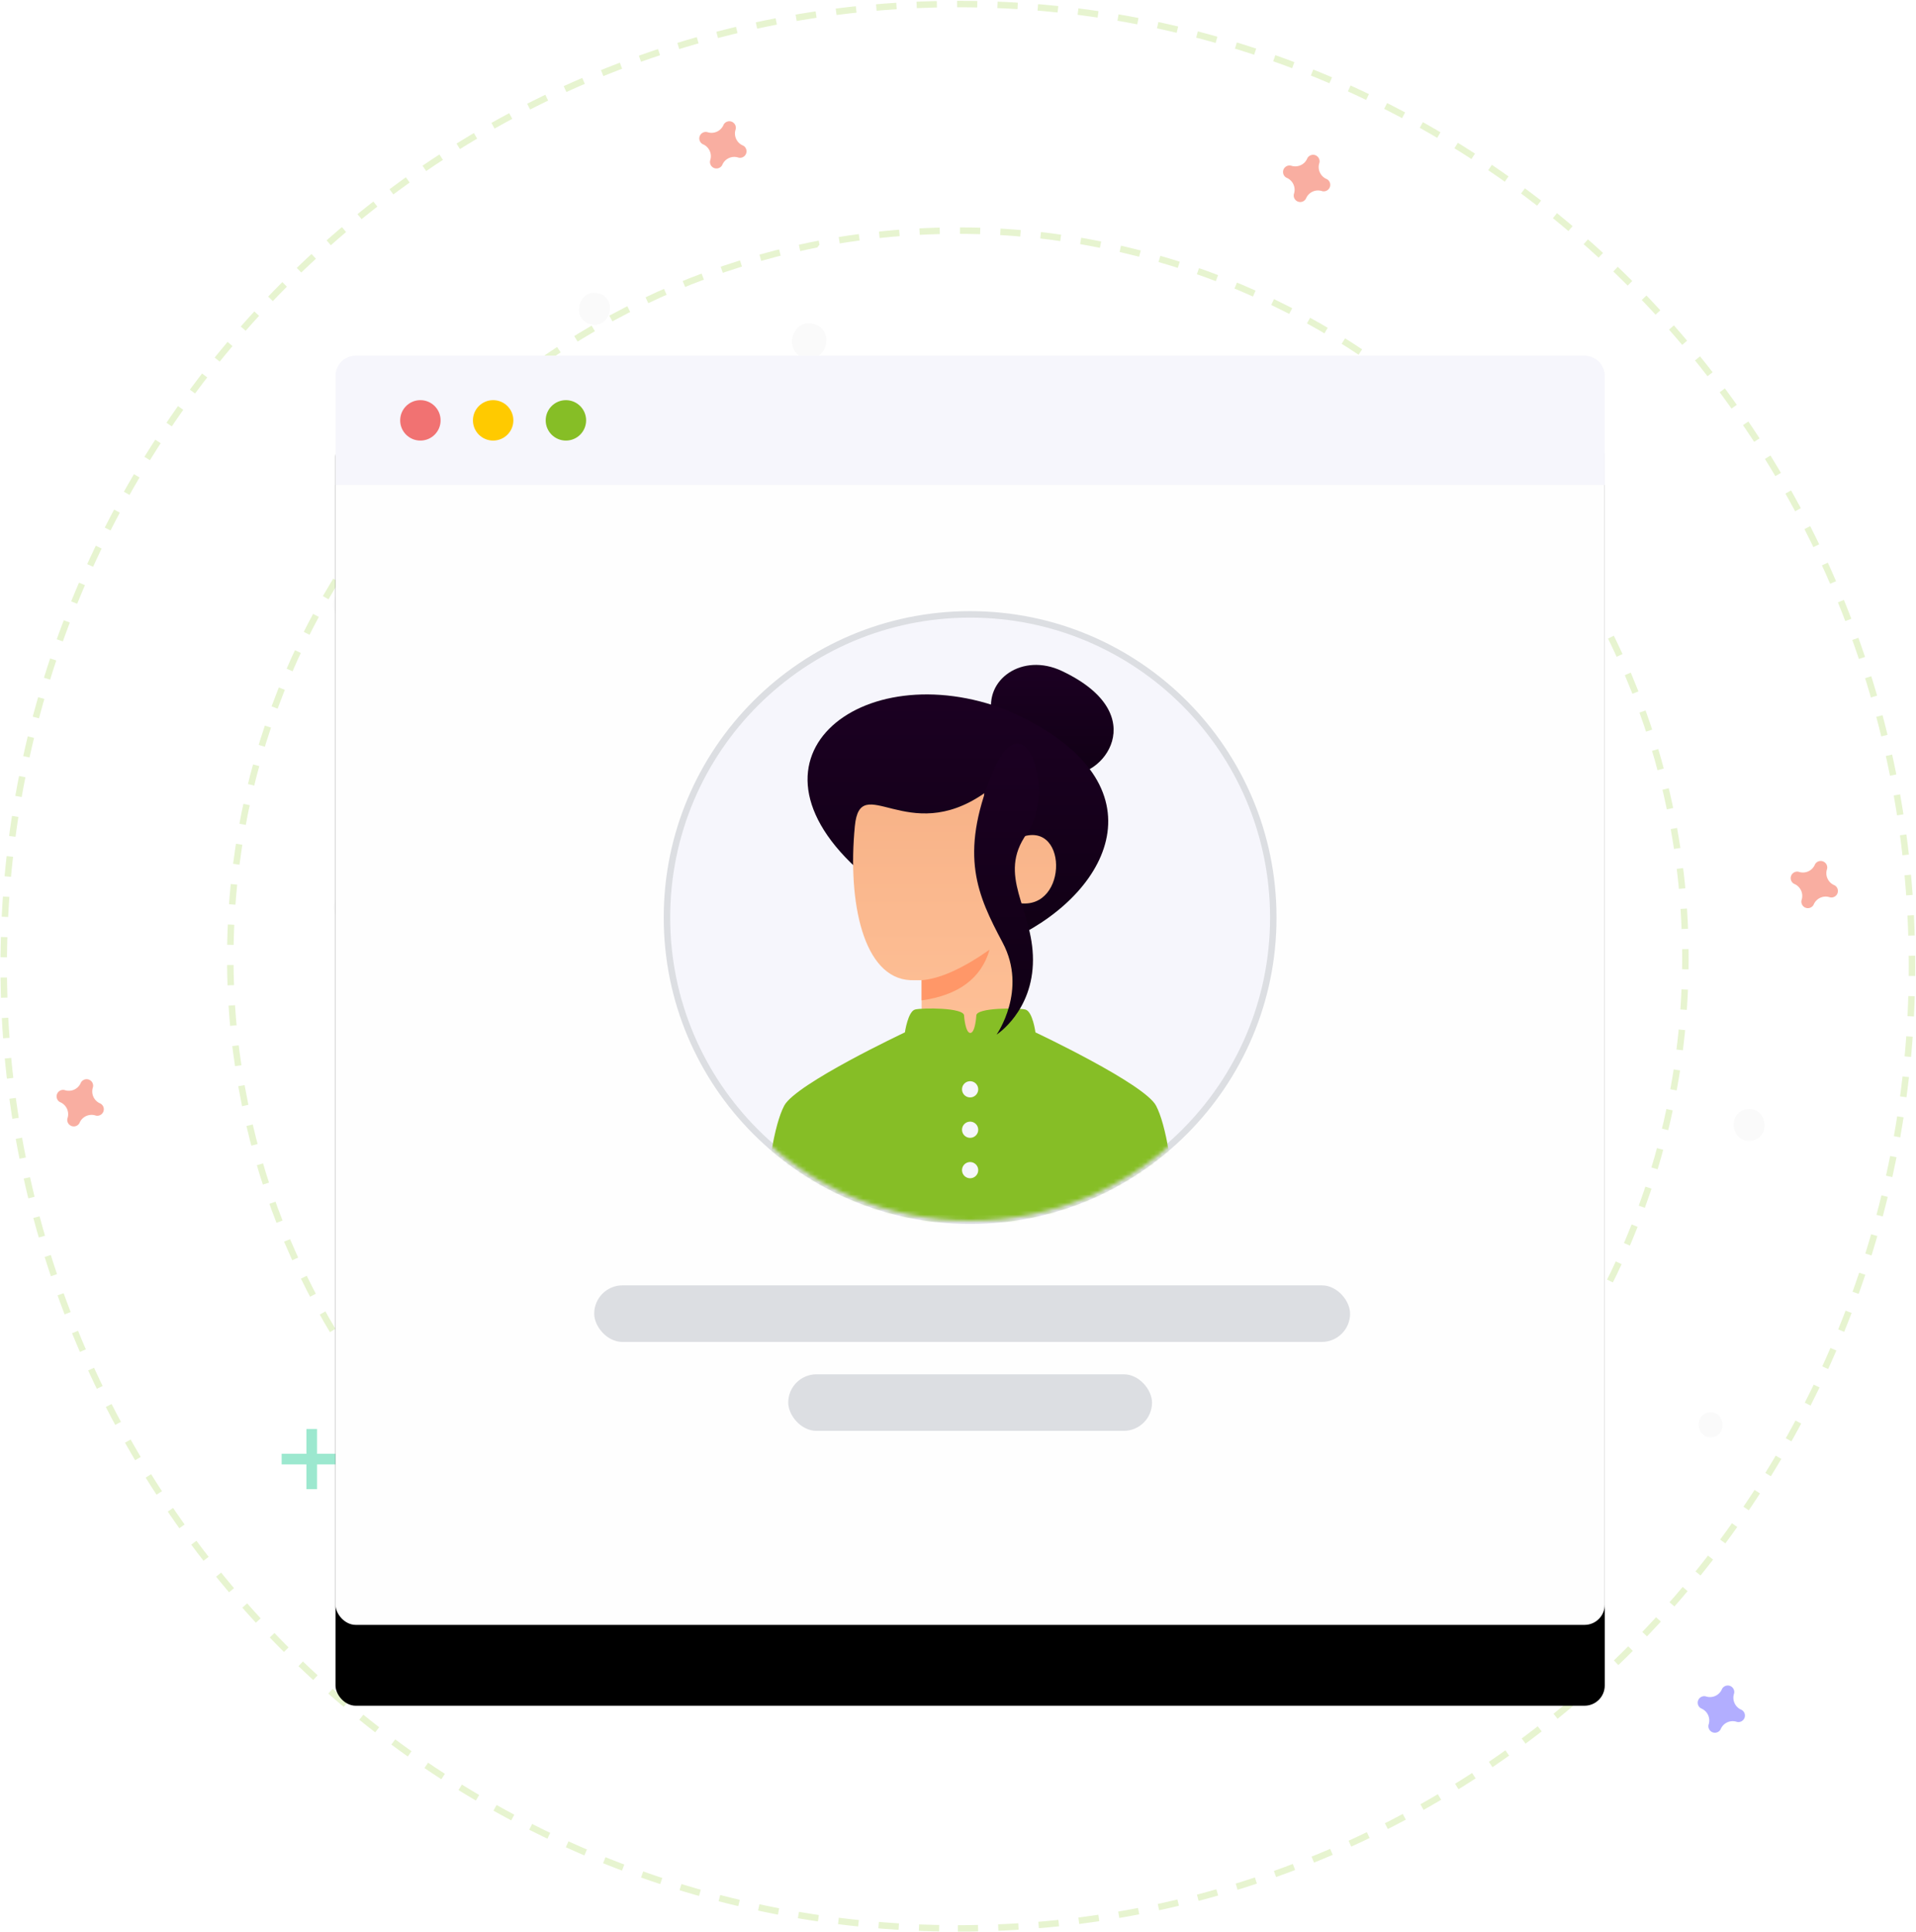 <svg xmlns="http://www.w3.org/2000/svg" xmlns:xlink="http://www.w3.org/1999/xlink" width="474" height="478" viewBox="0 0 474 478">
    <defs>
        <rect id="b" width="314" height="314" rx="5"/>
        <filter id="a" width="130.3%" height="130.3%" x="-15.1%" y="-8.8%" filterUnits="objectBoundingBox">
            <feMorphology in="SourceAlpha" radius="2.5" result="shadowSpreadOuter1"/>
            <feOffset dy="20" in="shadowSpreadOuter1" result="shadowOffsetOuter1"/>
            <feGaussianBlur in="shadowOffsetOuter1" result="shadowBlurOuter1" stdDeviation="15"/>
            <feColorMatrix in="shadowBlurOuter1" values="0 0 0 0 0.161 0 0 0 0 0.184 0 0 0 0 0.259 0 0 0 0.1 0"/>
        </filter>
        <path id="c" d="M75 150c41.421 0 75-33.579 75-75S116.421 0 75 0 0 33.579 0 75s33.579 75 75 75z"/>
        <linearGradient id="e" x1="100%" y1="0%" y2="100%">
            <stop offset="0%" stop-color="#1D0024"/>
            <stop offset="100%" stop-color="#100014"/>
        </linearGradient>
        <linearGradient id="f" x1="0%" x2="0%" y1="0%" y2="100%">
            <stop offset="0%" stop-color="#1D0024"/>
            <stop offset="100%" stop-color="#100014"/>
        </linearGradient>
        <linearGradient id="g" x1="0%" x2="0%" y1="0%" y2="100%">
            <stop offset="0%" stop-color="#F7B186"/>
            <stop offset="100%" stop-color="#FFC299"/>
        </linearGradient>
        <linearGradient id="h" x1="99.999%" x2="99.999%" y1="0%" y2="100%">
            <stop offset="0%" stop-color="#1D0024"/>
            <stop offset="100%" stop-color="#100014"/>
        </linearGradient>
    </defs>
    <g fill="none" fill-rule="evenodd">
        <path stroke="#C4E58B" stroke-dasharray="5" stroke-width="1.6" d="M236.961 477.095c130.366 0 236.048-106.577 236.048-238.048C473.009 107.577 367.327 1 236.961 1 106.596 1 .914 107.577.914 239.047s105.682 238.048 236.047 238.048z" opacity=".4"/>
        <path stroke="#C4E58B" stroke-dasharray="5" stroke-width="1.6" d="M236.962 417.039c99.407 0 179.992-80.586 179.992-179.992 0-99.407-80.585-179.992-179.992-179.992-99.406 0-179.991 80.585-179.991 179.992 0 99.406 80.585 179.992 179.991 179.992z" opacity=".4"/>
        <path fill="#FFF" d="M326.905 173.107c-3.924.429-3.259 6.526.665 6.132 3.924-.394 3.258-6.517-.665-6.132z"/>
        <path fill="#FAFAFA" d="M352.043 241.769c-3.924.43-3.258 6.526.666 6.132 3.924-.394 3.258-6.561-.666-6.132zM343.161 289.441c-3.924.43-3.258 6.527.666 6.132 3.923-.394 3.267-6.561-.666-6.132zM366.592 350.314c-3.924.43-3.259 6.526.665 6.132 3.924-.394 3.25-6.561-.665-6.132zM422.865 349.44c-3.924.429-3.258 6.526.666 6.132 3.924-.395 3.267-6.57-.666-6.132z"/>
        <path fill="#FFF" d="M416.761 173.004c-3.924.429-3.258 6.524.666 6.13 3.924-.394 3.258-6.559-.666-6.13zM457.198 164.166c-3.924.429-3.258 6.525.666 6.131 3.924-.394 3.267-6.56-.666-6.131z"/>
        <path fill="#FAFAFA" d="M382.007 193.551c-5.045.552-4.195 8.39.876 7.839 5.071-.552 4.169-8.391-.876-7.839zM432.281 274.392c-5.045.552-4.195 8.391.876 7.839 5.071-.552 4.16-8.4-.876-7.839zM356.08 399.485c-5.605.613-4.659 9.319.955 8.706 5.615-.613 4.677-9.328-.955-8.706zM328.271 193.713c-5.605.613-4.659 9.32.955 8.707 5.614-.613 4.66-9.321-.955-8.707z"/>
        <path fill="#FFF" d="M205.428 59.937c3.828.964 2.33 6.911-1.498 5.948-3.827-.964-2.347-6.911 1.498-5.948z"/>
        <path fill="#FAFAFA" d="M171.095 124.453c3.827.963 2.33 6.91-1.498 5.947-3.827-.964-2.33-6.911 1.498-5.947zM173.347 172.89c3.827.964 2.33 6.91-1.498 5.946-3.827-.963-2.33-6.909 1.498-5.946zM141.8 229.978c3.827.963 2.33 6.911-1.498 5.947-3.828-.963-2.312-6.919 1.498-5.947zM86.163 221.376c3.827.964 2.33 6.911-1.498 5.948-3.827-.964-2.338-6.92 1.498-5.948z"/>
        <path fill="#FFF" d="M116.433 47.447c3.827.963 2.329 6.91-1.498 5.947-3.828-.964-2.347-6.91 1.498-5.947zM77.553 33.146c3.827.964 2.329 6.912-1.498 5.948-3.828-.964-2.304-6.911 1.498-5.948z"/>
        <path fill="#FAFAFA" d="M148.033 72.574c4.923 1.235 3.005 8.88-1.927 7.646-4.931-1.235-2.995-8.89 1.927-7.646zM87.186 145.751c4.923 1.235 3.005 8.882-1.927 7.647-4.931-1.235-3.039-8.89 1.927-7.647zM145.424 280.117c5.465 1.375 3.337 9.871-2.137 8.496s-3.337-9.871 2.137-8.496zM201.235 80.11c5.466 1.376 3.337 9.872-2.137 8.497s-3.302-9.871 2.137-8.496z"/>
        <g fill="#3AD29F" opacity=".5">
            <path d="M78.43 353.535h-2.628v14.889h2.628z"/>
            <path d="M84.562 362.295v-2.627h-14.89v2.627z"/>
        </g>
        <path fill="#F55F44" d="M24.72 272.963a3.217 3.217 0 0 1-1.752-3.889 1.557 1.557 0 0 0-.188-1.342 1.611 1.611 0 0 0-2.641-.086c-.071.098-.13.204-.176.315a3.215 3.215 0 0 1-3.889 1.752 1.568 1.568 0 0 0-.359-.07 1.616 1.616 0 0 0-1.615 1.051 1.611 1.611 0 0 0 .547 1.848c.098.071.204.13.315.175a3.217 3.217 0 0 1 1.752 3.89 1.557 1.557 0 0 0 .187 1.341 1.611 1.611 0 0 0 2.642.086c.07-.098.13-.204.175-.316a3.214 3.214 0 0 1 3.889-1.75c.117.036.237.06.36.07a1.616 1.616 0 0 0 1.615-1.052 1.611 1.611 0 0 0-.547-1.848 1.48 1.48 0 0 0-.316-.175z" opacity=".5"/>
        <path fill="#665EFF" d="M430.72 422.963a3.214 3.214 0 0 1-1.753-3.888 1.53 1.53 0 0 0 .07-.36 1.61 1.61 0 0 0-2.066-1.65 1.616 1.616 0 0 0-.833.582c-.07.098-.129.204-.175.315a3.217 3.217 0 0 1-3.889 1.752 1.511 1.511 0 0 0-.359-.07 1.614 1.614 0 0 0-1.616 1.05 1.61 1.61 0 0 0 .547 1.849c.098.07.204.129.316.175a3.217 3.217 0 0 1 1.751 3.889c-.037.116-.06.237-.07.359-.022.347.068.69.258.982a1.604 1.604 0 0 0 1.808.667c.333-.1.626-.302.834-.58.07-.098.13-.204.175-.316a3.213 3.213 0 0 1 3.889-1.751c.116.037.237.06.36.07a1.61 1.61 0 0 0 1.615-1.051 1.616 1.616 0 0 0-.548-1.848 1.52 1.52 0 0 0-.315-.176z" opacity=".5"/>
        <path fill="#F55F44" d="M328.131 44.262a3.213 3.213 0 0 1-1.751-3.889c.037-.116.061-.237.07-.359a1.61 1.61 0 0 0-2.066-1.649 1.611 1.611 0 0 0-.833.58 1.53 1.53 0 0 0-.176.316 3.213 3.213 0 0 1-3.888 1.752 1.56 1.56 0 0 0-.36-.07 1.611 1.611 0 0 0-1.068 2.899c.098.07.204.129.315.175a3.215 3.215 0 0 1 1.752 3.889 1.516 1.516 0 0 0-.07.359 1.617 1.617 0 0 0 1.051 1.616 1.612 1.612 0 0 0 1.848-.547c.07-.099.129-.204.175-.316a3.216 3.216 0 0 1 3.889-1.752c.117.038.237.061.359.07a1.614 1.614 0 0 0 1.616-1.05 1.61 1.61 0 0 0-.547-1.849 1.552 1.552 0 0 0-.316-.175zM183.72 35.963a3.215 3.215 0 0 1-1.753-3.889c.038-.116.061-.237.07-.359a1.61 1.61 0 0 0-2.066-1.649 1.61 1.61 0 0 0-.833.58c-.07.099-.129.205-.175.316a3.212 3.212 0 0 1-3.889 1.752 1.542 1.542 0 0 0-.359-.07 1.61 1.61 0 0 0-1.649 2.066c.1.333.302.625.581.833.097.07.203.13.315.175a3.215 3.215 0 0 1 1.752 3.889 1.57 1.57 0 0 0-.07.359 1.61 1.61 0 0 0 2.065 1.649c.333-.099.626-.302.834-.58.07-.098.13-.204.175-.316a3.213 3.213 0 0 1 3.89-1.751c.115.037.236.06.358.07a1.611 1.611 0 0 0 1.068-2.9 1.535 1.535 0 0 0-.315-.175zM453.72 218.963a3.214 3.214 0 0 1-1.753-3.889c.037-.116.061-.237.07-.359a1.614 1.614 0 0 0-2.899-1.068 1.542 1.542 0 0 0-.175.315 3.217 3.217 0 0 1-3.889 1.752 1.521 1.521 0 0 0-.359-.07 1.612 1.612 0 0 0-1.069 2.899c.098.07.204.129.316.175a3.212 3.212 0 0 1 1.751 3.889 1.563 1.563 0 0 0-.07.359 1.614 1.614 0 0 0 1.051 1.616 1.61 1.61 0 0 0 1.848-.548c.071-.097.13-.203.176-.315a3.214 3.214 0 0 1 3.888-1.752c.117.038.237.061.36.071a1.611 1.611 0 0 0 1.068-2.9 1.591 1.591 0 0 0-.315-.175z" opacity=".5"/>
        <g transform="translate(83 88)">
            <g fill-rule="nonzero">
                <use fill="#000" filter="url(#a)" xlink:href="#b"/>
                <use fill="#FEFEFE" xlink:href="#b"/>
            </g>
            <rect width="187" height="14" x="64" y="230" fill="#DCDEE2" fill-rule="nonzero" rx="7"/>
            <rect width="90" height="14" x="112" y="252" fill="#DCDEE2" fill-rule="nonzero" rx="7"/>
            <path fill="#B0B3BA" d="M157 214c41.421 0 75-33.579 75-75s-33.579-75-75-75-75 33.579-75 75 33.579 75 75 75z"/>
            <g transform="translate(82 64)">
                <mask id="d" fill="#fff">
                    <use xlink:href="#c"/>
                </mask>
                <use fill="#F6F6FC" stroke="#DCDEE2" stroke-width="1.6" xlink:href="#c"/>
                <g mask="url(#d)">
                    <path fill="url(#e)" d="M56.932 12.352c-2-8.75 7.483-15.464 17.25-10.855 23 10.855 9.654 27.105 1.404 25.355s-16.654-5.75-18.654-14.5z" transform="translate(23.5 12.5)"/>
                    <path fill="url(#f)" d="M62.5 67.5c-10.742 5.16-12.309 4.884-36-14.5-35.75-29.25-2-56 34.25-41.75C100 28.5 86.85 55.803 62.5 67.5z" transform="translate(23.5 12.5)"/>
                    <path fill="url(#g)" d="M63.5 88c-3.666 8-8.334 12-12 12-3.666 0-8.334-4-12-12V78s-1.632.048-2.75 0c-11.695-.501-15.603-19.313-13.767-38.131C24.327 26.088 36 45 55 31.75c-.75 14.5 5.5 13 8.25 11.25 12.5-5.75 12.75 17.75.395 15.929.005.25-.043 9.94-.145 29.071z" transform="translate(23.5 12.5)"/>
                    <path fill="#FF9768" d="M63 90.5c4.5-.334 10.105-2.85 16.817-7.55C77.761 90.031 72.155 94.216 63 95.5v-5z"/>
                    <path fill="#86BE26" d="M58.866 103.409s.755-5.209 2.523-5.655c1.77-.447 12.108-.5 12.118 1.5.002.367.355 4.301 1.535 4.301 1.179 0 1.482-3.934 1.484-4.301.009-2 10.288-1.923 12.117-1.5 1.829.422 2.516 5.661 2.516 5.661s26.999 12.713 29.841 18.14c2.445 4.667 4.278 15.5 5.5 32.5h-103c1.222-17 3.056-27.833 5.5-32.5 2.841-5.424 29.866-18.147 29.866-18.147z"/>
                    <path fill="#F6F6FC" d="M75 119.5a2 2 0 1 0 0-4 2 2 0 0 0 0 4zm0 10a2 2 0 1 0 0-4 2 2 0 0 0 0 4zm2 8a2 2 0 1 1-4 0 2 2 0 0 1 4 0z"/>
                    <path fill="url(#h)" d="M56.795 27.214c-8 20-3.5 29.75 2.75 41.5s-1.5 22.75-1.5 22.75 9-5.75 9-18.5-9-20.75-1.5-31.25-.75-34.5-8.75-14.5z" transform="translate(23.5 12.5)"/>
                </g>
            </g>
            <g fill-rule="nonzero">
                <path fill="#F6F6FC" d="M5 0h304a5 5 0 0 1 5 5v27H0V5a5 5 0 0 1 5-5z"/>
                <g transform="translate(16 11)">
                    <circle cx="5" cy="5" r="5" fill="#F17272"/>
                    <circle cx="23" cy="5" r="5" fill="#FFCA00"/>
                    <circle cx="41" cy="5" r="5" fill="#86BE26"/>
                </g>
            </g>
        </g>
    </g>
</svg>
